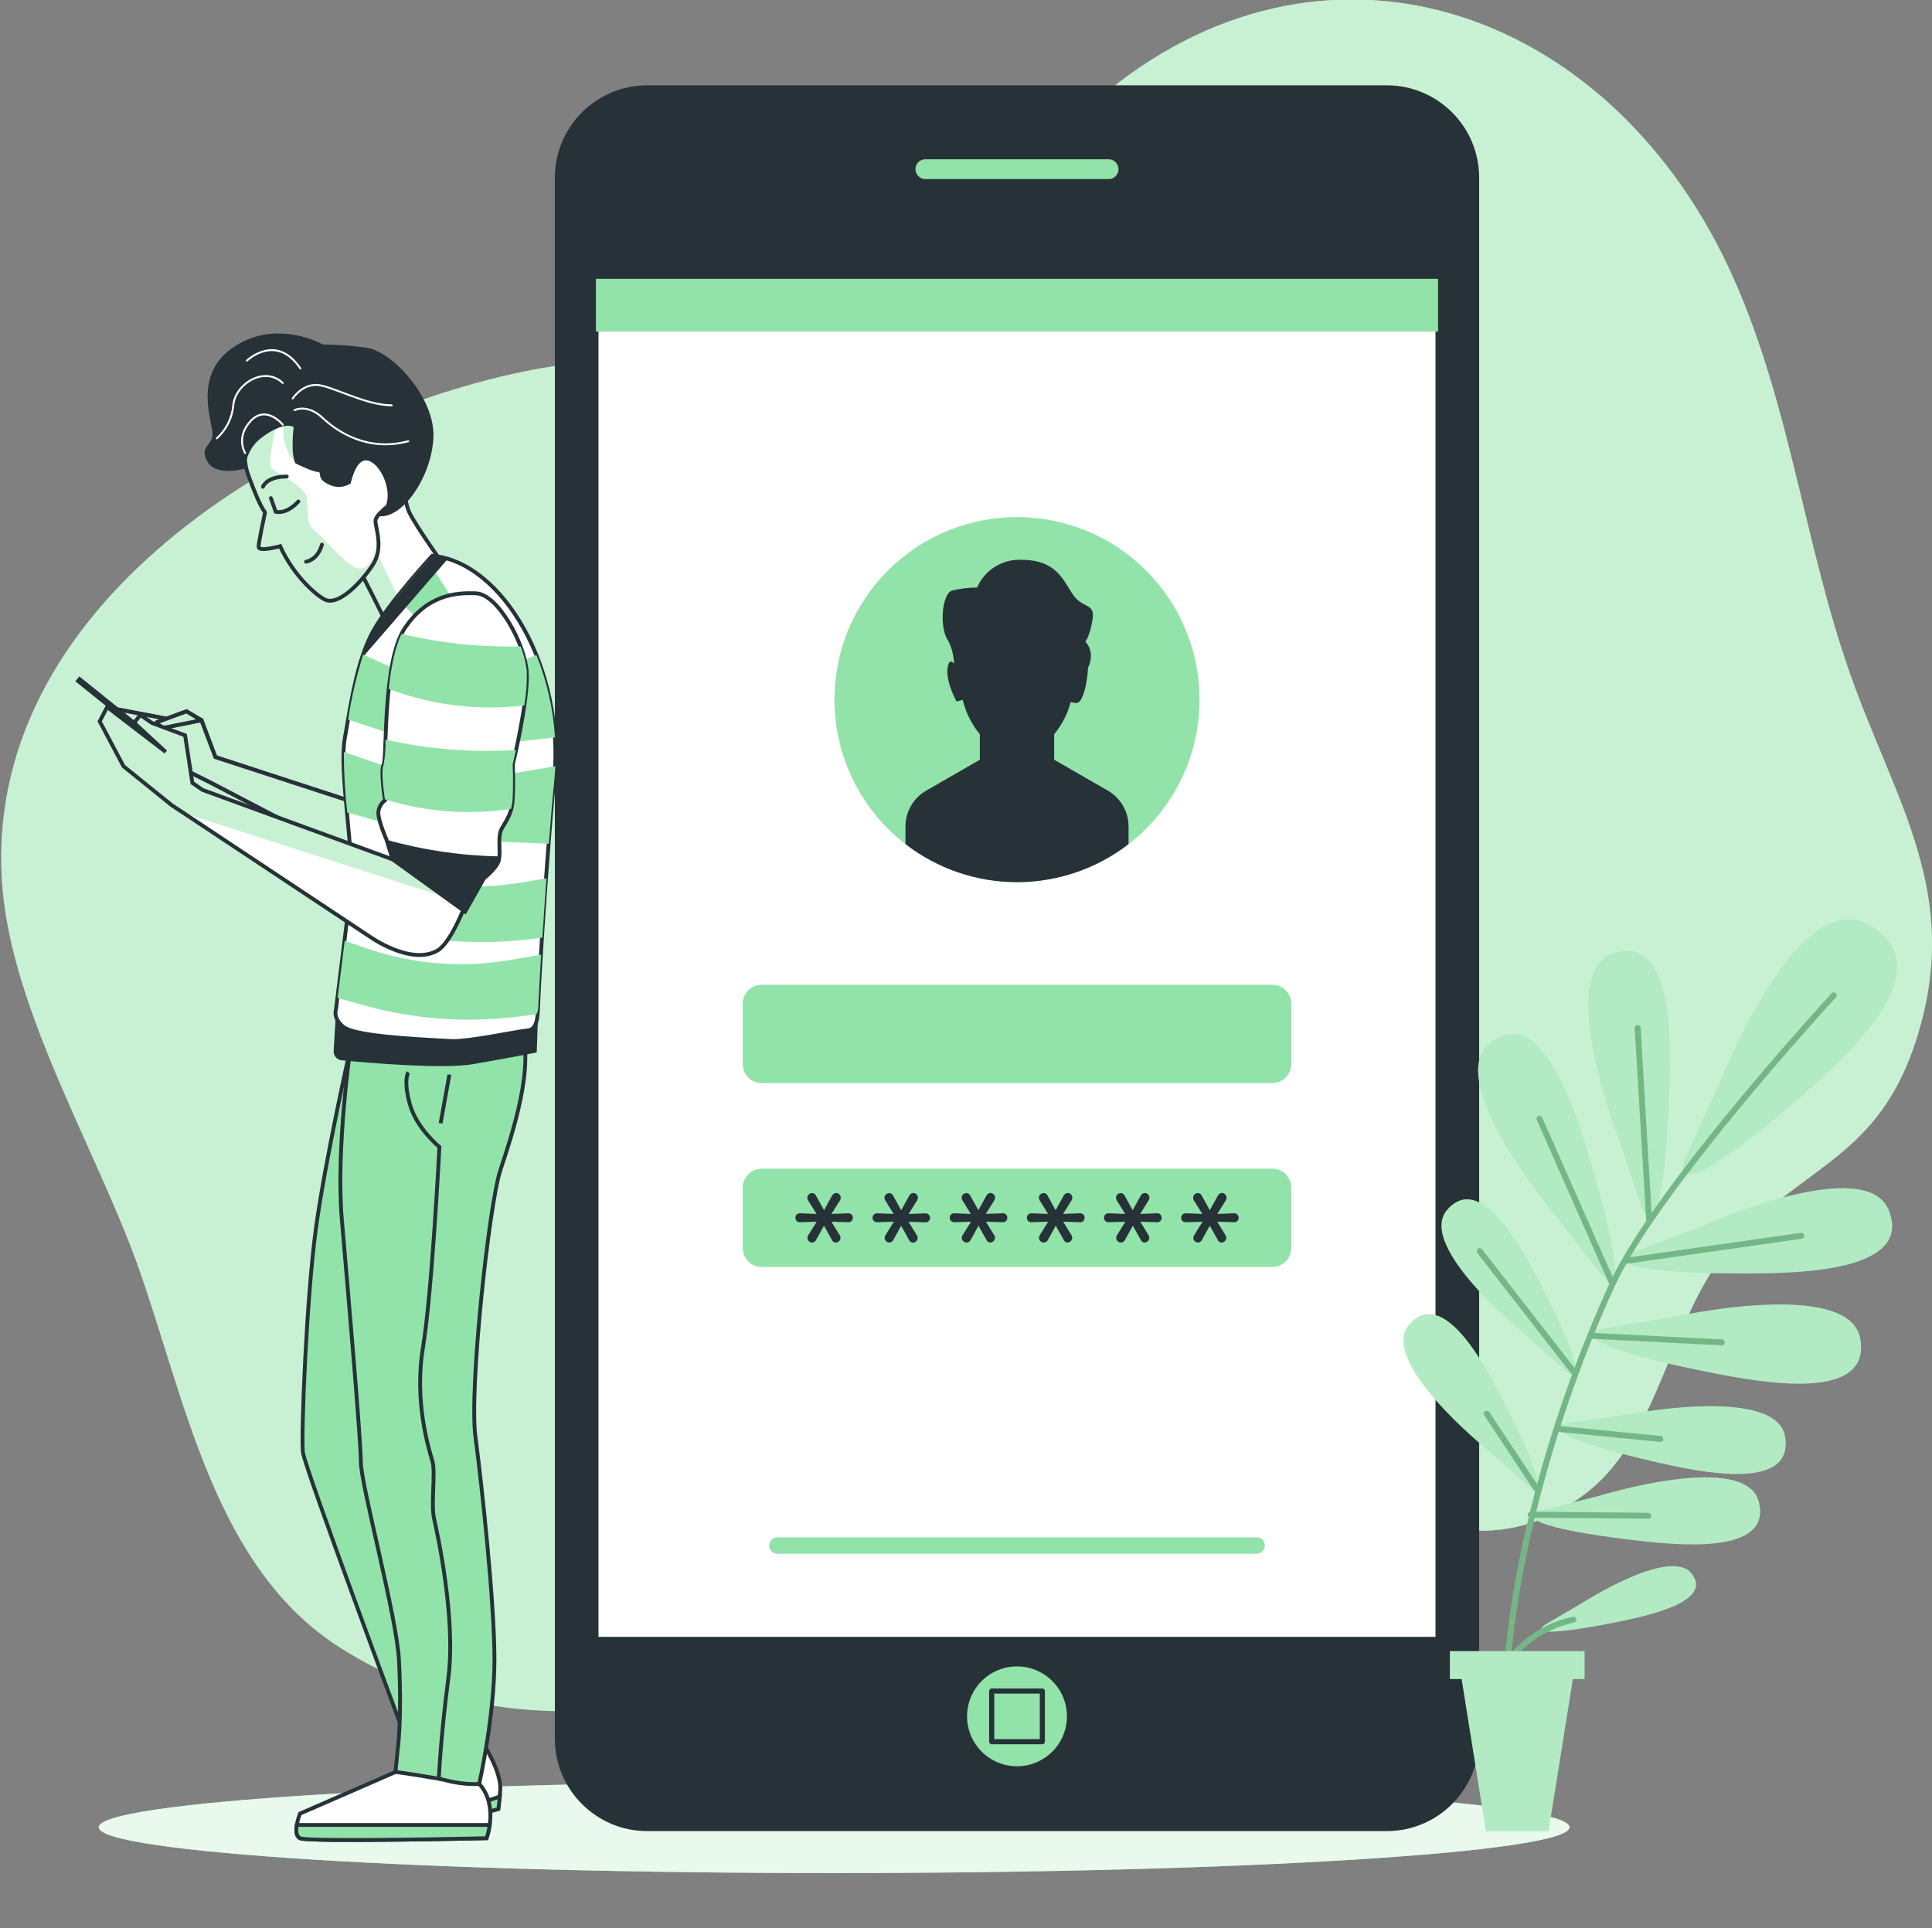 <svg width="505" height="504" viewBox="0 0 505 504" fill="none" xmlns="http://www.w3.org/2000/svg">
<rect x="0" y="0" width="505" height="504" fill="#808080" stroke="none"/>
<g clip-path="url(#clip0_60_2)">
<path d="M453.447 73.46C422.509 2.916 348.247 -23.645 289.654 23.72C266.774 42.198 252.499 71.607 224.483 83.407C198.195 94.475 164.895 91.216 136.468 97.21C75.935 109.894 -5.563 158.017 0.654 232.166C3.377 264.646 25.288 300.72 36.118 331.111C48.553 366.078 56.014 409.824 88.93 430.727C145.359 466.614 213.428 437.28 264.262 408.344C291.619 392.788 306.678 383.226 336.136 388.56C363.406 393.534 387.965 410.943 414.613 390.289C434.62 374.782 436.274 343.359 453.074 324.906C472 304.115 491.187 302.61 501.023 271.361C512.948 233.447 495.377 209.759 483.502 175.886C471.627 142.013 468.021 106.648 453.447 73.46Z" fill="#92E3A9"/>
<g opacity="0.7">
<path opacity="0.7" d="M453.447 73.46C422.509 2.916 348.247 -23.645 289.654 23.72C266.774 42.198 252.499 71.607 224.483 83.407C198.195 94.475 164.895 91.216 136.468 97.21C75.935 109.894 -5.563 158.017 0.654 232.166C3.377 264.646 25.288 300.72 36.118 331.111C48.553 366.078 56.014 409.824 88.93 430.727C145.359 466.614 213.428 437.28 264.262 408.344C291.619 392.788 306.678 383.226 336.136 388.56C363.406 393.534 387.965 410.943 414.613 390.289C434.62 374.782 436.274 343.359 453.074 324.906C472 304.115 491.187 302.61 501.023 271.361C512.948 233.447 495.377 209.759 483.502 175.886C471.627 142.013 468.021 106.648 453.447 73.46Z" fill="white"/>
</g>
<path d="M218.029 489.631C324.189 489.631 410.248 484.27 410.248 477.656C410.248 471.043 324.189 465.681 218.029 465.681C111.869 465.681 25.81 471.043 25.81 477.656C25.81 484.27 111.869 489.631 218.029 489.631Z" fill="#92E3A9"/>
<path opacity="0.8" d="M218.029 489.631C324.189 489.631 410.248 484.27 410.248 477.656C410.248 471.043 324.189 465.681 218.029 465.681C111.869 465.681 25.81 471.043 25.81 477.656C25.81 484.27 111.869 489.631 218.029 489.631Z" fill="white"/>
<path d="M362.473 22.302H169.197C155.853 22.302 145.036 33.12 145.036 46.463V454.503C145.036 467.846 155.853 478.664 169.197 478.664H362.473C375.817 478.664 386.634 467.846 386.634 454.503V46.463C386.634 33.12 375.817 22.302 362.473 22.302Z" fill="#263238"/>
<path d="M375.89 72.415H155.767V428.551H375.89V72.415Z" fill="white" stroke="#263238" stroke-width="1.337" stroke-miterlimit="10"/>
<path d="M299.573 216.625C318.206 197.992 318.206 167.782 299.573 149.149C280.939 130.516 250.729 130.516 232.096 149.149C213.463 167.782 213.463 197.992 232.096 216.625C250.729 235.258 280.94 235.258 299.573 216.625Z" fill="#92E3A9"/>
<path d="M328.476 406.156H203.206C202.925 406.157 202.645 406.103 202.384 405.997C202.123 405.89 201.886 405.733 201.686 405.534C201.486 405.335 201.327 405.099 201.219 404.838C201.111 404.578 201.055 404.299 201.055 404.017C201.054 403.734 201.108 403.454 201.216 403.192C201.323 402.93 201.482 402.692 201.682 402.492C201.882 402.292 202.12 402.134 202.381 402.026C202.643 401.919 202.923 401.864 203.206 401.866H328.476C328.758 401.866 329.037 401.921 329.297 402.03C329.557 402.138 329.794 402.297 329.993 402.497C330.191 402.697 330.349 402.934 330.455 403.195C330.562 403.456 330.616 403.735 330.615 404.017C330.615 404.584 330.389 405.128 329.988 405.529C329.587 405.93 329.043 406.156 328.476 406.156Z" fill="#92E3A9"/>
<path d="M332.554 257.422H199.115C196.361 257.422 194.129 259.654 194.129 262.408V278.138C194.129 280.892 196.361 283.125 199.115 283.125H332.554C335.308 283.125 337.541 280.892 337.541 278.138V262.408C337.541 259.654 335.308 257.422 332.554 257.422Z" fill="#92E3A9"/>
<path d="M332.554 305.495H199.115C196.361 305.495 194.129 307.728 194.129 310.482V326.212C194.129 328.966 196.361 331.198 199.115 331.198H332.554C335.308 331.198 337.541 328.966 337.541 326.212V310.482C337.541 307.728 335.308 305.495 332.554 305.495Z" fill="#92E3A9"/>
<path d="M289.592 206.687L275.553 198.605V191.927C277.586 189.468 279.058 186.595 279.868 183.509C280.351 183.68 280.86 183.769 281.372 183.77C283.113 183.77 284.22 178.373 284.407 174.518C286.434 170.228 283.673 167.716 283.673 167.716C283.673 167.716 284.817 166.572 285.576 161.984C286.334 157.395 282.902 159.31 280.228 155.107C277.555 150.904 275.64 146.328 266.861 146.328C264.442 146.249 262.055 146.899 260.01 148.194C257.966 149.489 256.358 151.369 255.396 153.59C253.211 153.598 251.033 153.852 248.905 154.349C246.219 155.107 245.46 163.899 247.748 167.343C248.773 169.226 249.319 171.331 249.34 173.474C248.731 172.727 248.097 172.529 247.748 174.22C246.99 178.037 250.049 183.384 250.049 183.384L251.628 182.937C252.424 186.235 253.959 189.309 256.117 191.927V198.605L242.078 206.687C240.439 207.634 239.077 208.995 238.13 210.634C237.182 212.273 236.683 214.133 236.681 216.026V220.652C245.031 227.102 255.284 230.601 265.835 230.601C276.386 230.601 286.639 227.102 294.989 220.652V216.026C294.99 214.132 294.491 212.272 293.544 210.632C292.596 208.993 291.233 207.632 289.592 206.687V206.687Z" fill="#263238"/>
<path d="M212.297 324.807C211.975 324.802 211.667 324.673 211.439 324.446C211.316 324.337 211.219 324.202 211.152 324.052C211.086 323.902 211.052 323.74 211.053 323.576C211.057 323.351 211.121 323.132 211.24 322.941L213.478 319.36L209.113 319.497C208.949 319.507 208.784 319.483 208.63 319.425C208.475 319.367 208.335 319.277 208.218 319.161C208.015 318.933 207.903 318.639 207.903 318.334C207.903 318.029 208.015 317.735 208.218 317.507C208.332 317.387 208.472 317.294 208.627 317.233C208.781 317.173 208.948 317.148 209.113 317.159L213.416 317.321L211.202 313.752C211.082 313.558 211.017 313.334 211.016 313.105C211.015 312.941 211.048 312.779 211.115 312.629C211.181 312.478 211.279 312.344 211.401 312.235C211.63 312.008 211.937 311.879 212.259 311.874C212.471 311.876 212.678 311.937 212.857 312.052C213.035 312.166 213.177 312.329 213.266 312.521L215.393 316.363L217.494 312.546C217.594 312.342 217.748 312.17 217.938 312.047C218.129 311.924 218.349 311.856 218.576 311.849C218.733 311.85 218.889 311.884 219.032 311.948C219.175 312.012 219.304 312.106 219.409 312.222C219.638 312.459 219.763 312.777 219.757 313.105C219.757 313.319 219.701 313.529 219.596 313.715L217.345 317.321L221.71 317.159C221.875 317.148 222.041 317.173 222.196 317.233C222.351 317.294 222.491 317.387 222.605 317.507C222.817 317.727 222.933 318.022 222.928 318.328C222.928 318.636 222.812 318.933 222.605 319.161C222.488 319.277 222.348 319.367 222.193 319.425C222.039 319.483 221.874 319.507 221.71 319.497L217.32 319.36L219.509 322.904C219.631 323.102 219.696 323.33 219.695 323.563C219.695 323.893 219.564 324.209 219.331 324.442C219.098 324.676 218.782 324.807 218.452 324.807C218.239 324.804 218.031 324.739 217.854 324.619C217.677 324.5 217.539 324.332 217.457 324.135L215.38 320.405L213.316 324.135C213.225 324.33 213.081 324.496 212.901 324.615C212.721 324.733 212.512 324.799 212.297 324.807V324.807Z" fill="#263238"/>
<path d="M232.466 324.807C232.144 324.802 231.836 324.673 231.608 324.446C231.485 324.337 231.388 324.202 231.321 324.052C231.255 323.902 231.221 323.74 231.222 323.576C231.226 323.351 231.29 323.132 231.409 322.941L233.647 319.36L229.295 319.497C229.129 319.504 228.963 319.479 228.807 319.421C228.651 319.363 228.508 319.275 228.387 319.161C228.222 318.991 228.112 318.775 228.071 318.541C228.031 318.308 228.061 318.067 228.159 317.851C228.257 317.635 228.418 317.454 228.62 317.33C228.823 317.207 229.058 317.147 229.295 317.159L233.585 317.321L231.371 313.752C231.251 313.558 231.186 313.334 231.185 313.105C231.184 312.941 231.217 312.779 231.284 312.629C231.35 312.478 231.448 312.344 231.57 312.235C231.799 312.008 232.106 311.879 232.428 311.874C232.64 311.876 232.847 311.937 233.026 312.052C233.204 312.166 233.346 312.329 233.436 312.521L235.562 316.363L237.664 312.546C237.763 312.342 237.917 312.17 238.107 312.047C238.298 311.924 238.519 311.856 238.745 311.849C238.903 311.849 239.058 311.882 239.202 311.946C239.346 312.01 239.474 312.105 239.578 312.222C239.694 312.339 239.785 312.476 239.847 312.628C239.909 312.779 239.94 312.942 239.939 313.105C239.935 313.32 239.875 313.53 239.765 313.715L237.514 317.321L241.891 317.184C242.055 317.173 242.219 317.198 242.372 317.259C242.525 317.319 242.662 317.412 242.774 317.532C242.986 317.752 243.102 318.047 243.098 318.353C243.097 318.661 242.982 318.958 242.774 319.186C242.659 319.302 242.521 319.391 242.369 319.449C242.217 319.507 242.054 319.532 241.891 319.522L237.489 319.385L239.678 322.929C239.801 323.127 239.865 323.355 239.864 323.588C239.864 323.918 239.733 324.234 239.5 324.467C239.267 324.7 238.951 324.831 238.621 324.831C238.408 324.829 238.2 324.764 238.023 324.644C237.847 324.525 237.709 324.357 237.626 324.16L235.55 320.429L233.485 324.16C233.39 324.35 233.245 324.511 233.065 324.625C232.886 324.739 232.678 324.802 232.466 324.807V324.807Z" fill="#263238"/>
<path d="M252.648 324.807C252.322 324.805 252.009 324.676 251.777 324.446C251.655 324.337 251.557 324.202 251.491 324.052C251.424 323.902 251.391 323.74 251.392 323.576C251.396 323.351 251.46 323.132 251.578 322.941L253.817 319.36L249.465 319.497C249.23 319.506 248.998 319.446 248.799 319.323C248.599 319.2 248.44 319.02 248.343 318.807C248.245 318.593 248.214 318.356 248.252 318.124C248.29 317.893 248.396 317.678 248.557 317.507C248.674 317.388 248.816 317.294 248.973 317.234C249.129 317.174 249.297 317.149 249.465 317.159L253.755 317.321L251.541 313.752C251.421 313.558 251.356 313.334 251.355 313.105C251.359 312.942 251.395 312.781 251.461 312.632C251.527 312.482 251.622 312.348 251.74 312.235C251.972 312.005 252.284 311.876 252.611 311.874C252.82 311.878 253.025 311.941 253.201 312.055C253.377 312.169 253.517 312.331 253.605 312.521L255.732 316.363L257.833 312.546C257.933 312.342 258.086 312.17 258.277 312.047C258.468 311.924 258.688 311.856 258.915 311.849C259.072 311.849 259.228 311.882 259.372 311.946C259.516 312.01 259.644 312.105 259.748 312.222C259.863 312.339 259.955 312.476 260.017 312.628C260.078 312.779 260.11 312.942 260.109 313.105C260.104 313.32 260.044 313.53 259.935 313.715L257.684 317.321L262.061 317.159C262.222 317.143 262.385 317.162 262.538 317.214C262.691 317.266 262.831 317.35 262.949 317.461C263.067 317.571 263.159 317.706 263.221 317.856C263.282 318.005 263.311 318.166 263.305 318.328C263.307 318.635 263.196 318.931 262.994 319.161C262.877 319.277 262.736 319.367 262.582 319.425C262.428 319.483 262.263 319.507 262.098 319.497L257.709 319.36L259.885 322.904C260.008 323.102 260.072 323.33 260.071 323.563C260.068 323.726 260.031 323.887 259.965 324.037C259.899 324.186 259.804 324.321 259.686 324.434C259.578 324.55 259.447 324.643 259.302 324.707C259.156 324.771 258.999 324.805 258.84 324.807C258.629 324.803 258.423 324.737 258.249 324.618C258.074 324.499 257.938 324.331 257.858 324.135L255.769 320.405L253.705 324.135C253.612 324.337 253.463 324.507 253.275 324.626C253.088 324.745 252.87 324.808 252.648 324.807V324.807Z" fill="#263238"/>
<path d="M272.817 324.807C272.491 324.805 272.178 324.676 271.947 324.446C271.712 324.216 271.578 323.904 271.574 323.576C271.57 323.352 271.63 323.132 271.748 322.941L273.986 319.36L269.634 319.497C269.468 319.504 269.302 319.479 269.146 319.421C268.99 319.363 268.847 319.275 268.726 319.161C268.523 318.933 268.411 318.639 268.411 318.334C268.411 318.029 268.523 317.735 268.726 317.507C268.846 317.391 268.988 317.301 269.144 317.241C269.3 317.181 269.467 317.153 269.634 317.159L273.936 317.321L271.735 313.752C271.615 313.558 271.55 313.334 271.549 313.105C271.553 312.942 271.589 312.781 271.655 312.632C271.721 312.482 271.816 312.348 271.934 312.235C272.166 312.005 272.478 311.876 272.805 311.874C273.016 311.876 273.224 311.937 273.402 312.052C273.58 312.166 273.722 312.329 273.812 312.521L275.926 316.363L278.027 312.546C278.127 312.342 278.28 312.17 278.471 312.047C278.662 311.924 278.882 311.856 279.109 311.849C279.266 311.849 279.422 311.882 279.566 311.946C279.71 312.01 279.838 312.105 279.942 312.222C280.057 312.339 280.149 312.476 280.211 312.628C280.272 312.779 280.304 312.942 280.303 313.105C280.298 313.32 280.238 313.53 280.129 313.715L277.878 317.321L282.255 317.159C282.416 317.143 282.579 317.162 282.732 317.214C282.885 317.266 283.025 317.35 283.143 317.461C283.261 317.571 283.353 317.706 283.415 317.856C283.476 318.005 283.505 318.166 283.499 318.328C283.501 318.635 283.391 318.931 283.188 319.161C283.071 319.277 282.93 319.367 282.776 319.425C282.622 319.483 282.457 319.507 282.292 319.497L277.903 319.36L280.079 322.904C280.202 323.102 280.266 323.33 280.266 323.563C280.267 323.727 280.233 323.89 280.167 324.04C280.1 324.19 280.002 324.324 279.88 324.434C279.772 324.55 279.641 324.643 279.496 324.707C279.35 324.771 279.193 324.805 279.034 324.807C278.823 324.803 278.617 324.737 278.443 324.618C278.268 324.499 278.132 324.331 278.052 324.135L275.963 320.405L273.899 324.135C273.804 324.341 273.651 324.514 273.459 324.633C273.266 324.752 273.043 324.813 272.817 324.807Z" fill="#263238"/>
<path d="M292.986 324.807C292.66 324.805 292.348 324.676 292.116 324.446C291.923 324.251 291.801 323.997 291.767 323.725C291.733 323.453 291.79 323.178 291.929 322.941L294.155 319.36L289.803 319.497C289.637 319.504 289.471 319.479 289.315 319.421C289.159 319.363 289.017 319.275 288.895 319.161C288.693 318.933 288.581 318.639 288.581 318.334C288.581 318.029 288.693 317.735 288.895 317.507C289.016 317.391 289.158 317.301 289.314 317.241C289.47 317.181 289.636 317.153 289.803 317.159L294.106 317.321L291.892 313.752C291.772 313.558 291.707 313.334 291.706 313.105C291.71 312.777 291.844 312.464 292.079 312.235C292.31 312.005 292.623 311.876 292.949 311.874C293.161 311.876 293.368 311.937 293.546 312.052C293.725 312.166 293.867 312.329 293.956 312.521L296.07 316.363L298.172 312.546C298.272 312.342 298.425 312.17 298.616 312.047C298.806 311.924 299.027 311.856 299.254 311.849C299.413 311.849 299.571 311.881 299.716 311.946C299.862 312.01 299.992 312.104 300.099 312.222C300.327 312.459 300.453 312.777 300.447 313.105C300.443 313.32 300.383 313.53 300.273 313.715L298.023 317.321L302.4 317.159C302.561 317.143 302.723 317.162 302.876 317.214C303.029 317.266 303.17 317.35 303.287 317.461C303.405 317.571 303.498 317.706 303.559 317.856C303.621 318.005 303.649 318.166 303.643 318.328C303.646 318.635 303.535 318.931 303.332 319.161C303.215 319.277 303.075 319.367 302.921 319.425C302.766 319.483 302.601 319.507 302.437 319.497L298.047 319.36L300.224 322.904C300.346 323.102 300.411 323.33 300.41 323.563C300.411 323.727 300.378 323.89 300.311 324.04C300.245 324.19 300.147 324.324 300.025 324.434C299.916 324.55 299.786 324.643 299.64 324.707C299.495 324.771 299.338 324.805 299.179 324.807C298.968 324.803 298.762 324.737 298.587 324.618C298.413 324.499 298.277 324.331 298.197 324.135L296.108 320.405L294.043 324.135C293.95 324.337 293.801 324.507 293.614 324.626C293.426 324.745 293.208 324.808 292.986 324.807Z" fill="#263238"/>
<path d="M313.156 324.807C312.834 324.802 312.526 324.673 312.298 324.446C312.176 324.337 312.078 324.202 312.011 324.052C311.945 323.902 311.911 323.74 311.912 323.576C311.916 323.351 311.981 323.132 312.099 322.941L314.325 319.36L309.973 319.497C309.813 319.509 309.652 319.488 309.5 319.434C309.349 319.381 309.21 319.296 309.093 319.186C308.976 319.076 308.884 318.943 308.821 318.795C308.758 318.648 308.727 318.489 308.729 318.328C308.728 318.176 308.758 318.025 308.815 317.884C308.873 317.743 308.958 317.615 309.065 317.507C309.179 317.387 309.319 317.294 309.474 317.233C309.628 317.173 309.795 317.148 309.96 317.159L314.263 317.321L312.049 313.752C311.929 313.558 311.864 313.334 311.863 313.105C311.867 312.777 312.001 312.464 312.236 312.235C312.467 312.005 312.78 311.876 313.106 311.874C313.318 311.876 313.525 311.937 313.704 312.052C313.882 312.166 314.024 312.329 314.113 312.521L316.227 316.363L318.341 312.546C318.44 312.344 318.592 312.173 318.78 312.05C318.968 311.927 319.186 311.858 319.411 311.849C319.57 311.849 319.728 311.881 319.873 311.946C320.019 312.01 320.15 312.104 320.256 312.222C320.484 312.459 320.61 312.777 320.604 313.105C320.604 313.319 320.548 313.529 320.443 313.715L318.192 317.321L322.557 317.159C322.722 317.148 322.888 317.173 323.043 317.233C323.198 317.294 323.337 317.387 323.452 317.507C323.664 317.727 323.78 318.022 323.775 318.328C323.775 318.636 323.659 318.933 323.452 319.161C323.335 319.277 323.195 319.367 323.04 319.425C322.886 319.483 322.721 319.507 322.557 319.497L318.167 319.36L320.343 322.904C320.466 323.102 320.531 323.33 320.53 323.563C320.525 323.891 320.391 324.204 320.157 324.434C319.93 324.665 319.622 324.799 319.299 324.807C319.087 324.803 318.882 324.737 318.707 324.618C318.532 324.499 318.397 324.331 318.316 324.135L316.227 320.405L314.163 324.135C314.074 324.329 313.932 324.495 313.754 324.613C313.577 324.732 313.369 324.799 313.156 324.807Z" fill="#263238"/>
<g style="mix-blend-mode:multiply">
<path d="M375.89 72.888H155.767V86.678H375.89V72.888Z" fill="#92E3A9"/>
</g>
<path d="M289.766 47.483H241.891C241.027 47.483 240.199 47.14 239.588 46.529C238.977 45.918 238.634 45.089 238.634 44.225V44.225C238.634 43.361 238.977 42.532 239.588 41.921C240.199 41.31 241.027 40.967 241.891 40.967H289.766C290.63 40.967 291.459 41.31 292.07 41.921C292.681 42.532 293.024 43.361 293.024 44.225V44.225C293.024 45.089 292.681 45.918 292.07 46.529C291.459 47.14 290.63 47.483 289.766 47.483V47.483Z" fill="#92E3A9" stroke="#263238" stroke-width="1.337" stroke-linecap="round" stroke-linejoin="round"/>
<path d="M278.885 448.67C278.888 446.087 278.124 443.561 276.69 441.412C275.256 439.263 273.217 437.587 270.831 436.598C268.445 435.608 265.818 435.348 263.284 435.852C260.751 436.355 258.423 437.599 256.596 439.426C254.769 441.252 253.526 443.58 253.022 446.114C252.519 448.648 252.778 451.274 253.768 453.66C254.758 456.047 256.433 458.086 258.582 459.519C260.732 460.953 263.258 461.717 265.841 461.715C269.3 461.711 272.616 460.336 275.061 457.89C277.507 455.445 278.882 452.129 278.885 448.67Z" fill="#92E3A9"/>
<path d="M272.457 442.055H259.226V455.286H272.457V442.055Z" fill="#92E3A9" stroke="#263238" stroke-width="1.337" stroke-linecap="round" stroke-linejoin="round"/>
<path d="M423.441 298.532C423.441 298.532 406.107 254.487 421.539 249.252C437.605 243.793 436.896 272.878 436.274 287.054C434.968 317.346 431.623 322.979 429.124 315.58L423.441 298.532ZM418.231 332.889C422.994 339.107 424.337 332.665 415.744 303.58C411.715 289.902 402.961 262.234 389.531 272.617C376.636 282.565 407.326 318.626 407.326 318.626L418.231 332.889ZM409.029 358.132C413.568 362.161 413.655 357.075 402.874 336.073C397.813 326.237 387.106 306.328 378.34 316.177C369.921 325.677 398.609 348.769 398.609 348.769L409.029 358.132ZM399.081 388.15C403.62 392.191 403.707 387.093 392.926 366.103C387.865 356.267 377.159 336.346 368.392 346.207C360.023 355.732 388.624 378.824 388.624 378.824L399.081 388.15ZM427.806 327.045C420.544 329.88 426.314 332.964 456.643 332.877C470.868 332.877 499.916 332.23 493.723 316.425C487.792 301.242 444.593 320.579 444.593 320.579L427.806 327.045ZM419.537 347.239C411.852 348.57 416.901 352.748 446.645 358.692C460.584 361.49 489.172 366.65 486.25 349.987C483.452 333.921 437.269 344.292 437.269 344.292L419.537 347.239ZM410.285 371.898C403.744 372.843 407.923 376.486 432.929 382.206C444.655 384.892 468.717 389.928 466.628 375.715C464.638 362.037 425.344 369.771 425.344 369.771L410.285 371.898ZM403.259 394.741C396.855 396.37 401.394 399.553 426.886 402.587C438.823 404.005 463.283 406.467 459.714 392.552C456.269 379.197 418.02 391.022 418.02 391.022L403.259 394.741ZM440.738 302.262C437.008 310.618 444.755 309.35 471.092 286.37C483.427 275.589 508.173 253.032 488.575 241.803C469.761 231.01 449.53 283.087 449.53 283.087L440.738 302.262ZM404.229 424.497C400.287 426.798 404.155 427.693 422.235 424.087C430.716 422.408 447.963 418.678 442.131 411.316C436.486 404.228 413.357 419.15 413.357 419.15L404.229 424.497Z" fill="#92E3A9"/>
<path opacity="0.3" d="M423.441 298.532C423.441 298.532 406.107 254.487 421.539 249.252C437.605 243.793 436.896 272.878 436.274 287.054C434.968 317.346 431.623 322.979 429.124 315.58L423.441 298.532ZM418.231 332.889C422.994 339.107 424.337 332.665 415.744 303.58C411.715 289.902 402.961 262.234 389.531 272.617C376.636 282.565 407.326 318.626 407.326 318.626L418.231 332.889ZM409.029 358.132C413.568 362.161 413.655 357.075 402.874 336.073C397.813 326.237 387.106 306.328 378.34 316.177C369.921 325.677 398.609 348.769 398.609 348.769L409.029 358.132ZM399.081 388.15C403.62 392.191 403.707 387.093 392.926 366.103C387.865 356.267 377.159 336.346 368.392 346.207C360.023 355.732 388.624 378.824 388.624 378.824L399.081 388.15ZM427.806 327.045C420.544 329.88 426.314 332.964 456.643 332.877C470.868 332.877 499.916 332.23 493.723 316.425C487.792 301.242 444.593 320.579 444.593 320.579L427.806 327.045ZM419.537 347.239C411.852 348.57 416.901 352.748 446.645 358.692C460.584 361.49 489.172 366.65 486.25 349.987C483.452 333.921 437.269 344.292 437.269 344.292L419.537 347.239ZM410.285 371.898C403.744 372.843 407.923 376.486 432.929 382.206C444.655 384.892 468.717 389.928 466.628 375.715C464.638 362.037 425.344 369.771 425.344 369.771L410.285 371.898ZM403.259 394.741C396.855 396.37 401.394 399.553 426.886 402.587C438.823 404.005 463.283 406.467 459.714 392.552C456.269 379.197 418.02 391.022 418.02 391.022L403.259 394.741ZM440.738 302.262C437.008 310.618 444.755 309.35 471.092 286.37C483.427 275.589 508.173 253.032 488.575 241.803C469.761 231.01 449.53 283.087 449.53 283.087L440.738 302.262ZM404.229 424.497C400.287 426.798 404.155 427.693 422.235 424.087C430.716 422.408 447.963 418.678 442.131 411.316C436.486 404.228 413.357 419.15 413.357 419.15L404.229 424.497Z" fill="white"/>
<path d="M431.089 319.037L428.067 268.762L431.089 319.037ZM421.526 335.625L402.426 292.389L421.526 335.625ZM470.818 323.053L425.045 329.619L470.818 323.053ZM411.628 358.928L386.845 327.132L411.628 358.928ZM415.98 349.179L450.126 350.895L415.98 349.179ZM407.898 373.564L434.011 376.15L407.898 373.564ZM401.593 389.058L388.623 369.547L401.593 389.058ZM400.101 395.947L430.803 396.233L400.101 395.947ZM393.883 453.545C394.089 453.529 394.28 453.433 394.415 453.277C394.55 453.121 394.618 452.918 394.605 452.712C392.652 423.39 403.993 375.367 422.185 335.948C433.812 310.755 479.386 261.239 479.871 260.742C480.017 260.595 480.1 260.396 480.1 260.188C480.1 259.981 480.017 259.782 479.871 259.635C479.799 259.563 479.714 259.506 479.62 259.466C479.526 259.427 479.425 259.407 479.324 259.407C479.222 259.407 479.121 259.427 479.027 259.466C478.933 259.506 478.848 259.563 478.777 259.635C478.316 260.132 432.556 309.835 420.83 335.252C402.302 375.628 391.11 422.781 393.1 452.812C393.115 453.009 393.204 453.195 393.349 453.33C393.494 453.466 393.685 453.543 393.883 453.545V453.545ZM431.076 319.808C431.282 319.795 431.474 319.701 431.611 319.548C431.749 319.394 431.82 319.193 431.81 318.987L428.838 268.688C428.833 268.585 428.808 268.485 428.764 268.392C428.72 268.3 428.658 268.217 428.582 268.149C428.505 268.08 428.416 268.028 428.319 267.994C428.222 267.961 428.119 267.947 428.017 267.954C427.812 267.967 427.619 268.06 427.482 268.214C427.345 268.367 427.273 268.569 427.284 268.775L430.305 319.049C430.315 319.247 430.4 319.434 430.544 319.57C430.687 319.707 430.878 319.783 431.076 319.783V319.808ZM421.8 336.334C421.986 336.249 422.132 336.095 422.206 335.905C422.281 335.714 422.278 335.502 422.198 335.314L403.085 292.078C403.003 291.89 402.849 291.742 402.658 291.668C402.467 291.593 402.254 291.597 402.066 291.68C401.878 291.762 401.73 291.916 401.655 292.107C401.581 292.298 401.585 292.511 401.668 292.699L420.768 335.936C420.828 336.074 420.926 336.193 421.052 336.277C421.178 336.361 421.325 336.406 421.476 336.408C421.605 336.415 421.733 336.389 421.849 336.334H421.8ZM425.107 330.365L470.856 323.824C470.966 323.822 471.075 323.796 471.175 323.749C471.274 323.702 471.363 323.634 471.435 323.55C471.507 323.466 471.56 323.367 471.591 323.261C471.622 323.155 471.63 323.044 471.615 322.934C471.6 322.825 471.562 322.72 471.504 322.626C471.445 322.532 471.368 322.452 471.276 322.391C471.184 322.329 471.081 322.287 470.972 322.269C470.863 322.25 470.751 322.255 470.644 322.282L424.896 328.823C424.692 328.836 424.501 328.93 424.365 329.084C424.23 329.238 424.162 329.439 424.175 329.644C424.188 329.848 424.282 330.039 424.436 330.174C424.59 330.309 424.791 330.378 424.996 330.365H425.107ZM412.063 359.55C412.226 359.422 412.331 359.236 412.357 359.031C412.382 358.826 412.326 358.619 412.2 358.455L387.405 326.597C387.278 326.432 387.091 326.324 386.884 326.298C386.678 326.271 386.469 326.327 386.304 326.454C386.139 326.581 386.032 326.768 386.005 326.975C385.978 327.181 386.034 327.39 386.161 327.555L411.006 359.463C411.078 359.555 411.171 359.631 411.276 359.682C411.382 359.734 411.498 359.761 411.616 359.761C411.801 359.752 411.977 359.677 412.113 359.55H412.063ZM450.81 350.932C450.817 350.726 450.743 350.526 450.603 350.375C450.463 350.224 450.27 350.134 450.064 350.124L415.98 348.395C415.789 348.409 415.609 348.492 415.474 348.629C415.34 348.766 415.261 348.948 415.251 349.139C415.242 349.331 415.304 349.52 415.424 349.669C415.545 349.818 415.716 349.918 415.906 349.95L450.052 351.678C450.258 351.685 450.458 351.611 450.609 351.471C450.76 351.331 450.85 351.138 450.86 350.932H450.81ZM434.732 376.225C434.744 376.123 434.736 376.019 434.707 375.92C434.678 375.821 434.63 375.729 434.565 375.649C434.5 375.569 434.42 375.503 434.329 375.454C434.238 375.406 434.138 375.376 434.036 375.367L407.922 372.793C407.821 372.783 407.719 372.792 407.621 372.822C407.524 372.851 407.433 372.9 407.354 372.965C407.276 373.029 407.211 373.109 407.163 373.199C407.115 373.289 407.086 373.388 407.077 373.489C407.059 373.693 407.122 373.896 407.253 374.054C407.383 374.212 407.57 374.313 407.773 374.335L433.886 376.921H433.961C434.162 376.935 434.36 376.87 434.513 376.74C434.666 376.61 434.763 376.425 434.782 376.225H434.732ZM401.966 389.704C402.139 389.59 402.259 389.412 402.301 389.21C402.343 389.007 402.303 388.796 402.19 388.622L389.282 369.112C389.164 368.944 388.986 368.828 388.784 368.789C388.582 368.749 388.373 368.789 388.201 368.901C388.028 369.015 387.907 369.193 387.866 369.395C387.824 369.598 387.864 369.809 387.977 369.982L400.884 389.493C400.958 389.6 401.056 389.687 401.171 389.747C401.286 389.808 401.414 389.84 401.543 389.841C401.712 389.85 401.878 389.802 402.016 389.704H401.966ZM431.586 396.233C431.583 396.028 431.501 395.832 431.358 395.686C431.214 395.541 431.02 395.456 430.815 395.449L400.113 395.163C399.909 395.163 399.713 395.244 399.568 395.389C399.424 395.534 399.342 395.73 399.342 395.934C399.339 396.037 399.356 396.139 399.394 396.235C399.431 396.331 399.488 396.418 399.56 396.491C399.632 396.564 399.718 396.622 399.813 396.661C399.908 396.7 400.01 396.719 400.113 396.718L430.815 397.004C430.92 397.009 431.025 396.992 431.123 396.956C431.222 396.92 431.312 396.864 431.389 396.792C431.465 396.72 431.527 396.634 431.569 396.537C431.612 396.441 431.634 396.338 431.636 396.233H431.586ZM390.389 442.142C390.451 442.006 395.686 427.581 411.429 424.137C411.632 424.092 411.809 423.969 411.92 423.794C412.032 423.619 412.07 423.407 412.026 423.204C411.976 423.005 411.851 422.833 411.677 422.725C411.503 422.616 411.294 422.578 411.093 422.62C394.493 426.251 388.984 441.483 388.922 441.632C388.858 441.829 388.873 442.042 388.963 442.228C389.054 442.414 389.213 442.557 389.407 442.627H389.655C389.821 442.642 389.986 442.602 390.128 442.515C390.269 442.427 390.378 442.297 390.439 442.142H390.389ZM393.883 453.545C394.089 453.529 394.28 453.433 394.415 453.277C394.55 453.121 394.618 452.918 394.605 452.712C392.652 423.39 403.993 375.367 422.185 335.948C433.812 310.755 479.386 261.239 479.871 260.742C480.017 260.595 480.1 260.396 480.1 260.188C480.1 259.981 480.017 259.782 479.871 259.635C479.799 259.563 479.714 259.506 479.62 259.466C479.526 259.427 479.425 259.407 479.324 259.407C479.222 259.407 479.121 259.427 479.027 259.466C478.933 259.506 478.848 259.563 478.777 259.635C478.316 260.132 432.556 309.835 420.83 335.252C402.302 375.628 391.11 422.781 393.1 452.812C393.115 453.009 393.204 453.195 393.349 453.33C393.494 453.466 393.685 453.543 393.883 453.545V453.545ZM431.076 319.808C431.282 319.795 431.474 319.701 431.611 319.548C431.749 319.394 431.82 319.193 431.81 318.987L428.838 268.688C428.833 268.585 428.808 268.485 428.764 268.392C428.72 268.3 428.658 268.217 428.582 268.149C428.505 268.08 428.416 268.028 428.319 267.994C428.222 267.961 428.119 267.947 428.017 267.954C427.812 267.967 427.619 268.06 427.482 268.214C427.345 268.367 427.273 268.569 427.284 268.775L430.305 319.049C430.315 319.247 430.4 319.434 430.544 319.57C430.687 319.707 430.878 319.783 431.076 319.783V319.808ZM421.8 336.334C421.986 336.249 422.132 336.095 422.206 335.905C422.281 335.714 422.278 335.502 422.198 335.314L403.085 292.078C403.003 291.89 402.849 291.742 402.658 291.668C402.467 291.593 402.254 291.597 402.066 291.68C401.878 291.762 401.73 291.916 401.655 292.107C401.581 292.298 401.585 292.511 401.668 292.699L420.768 335.936C420.828 336.074 420.926 336.193 421.052 336.277C421.178 336.361 421.325 336.406 421.476 336.408C421.605 336.415 421.733 336.389 421.849 336.334H421.8ZM425.107 330.365L470.856 323.824C470.966 323.822 471.075 323.796 471.175 323.749C471.274 323.702 471.363 323.634 471.435 323.55C471.507 323.466 471.56 323.367 471.591 323.261C471.622 323.155 471.63 323.044 471.615 322.934C471.6 322.825 471.562 322.72 471.504 322.626C471.445 322.532 471.368 322.452 471.276 322.391C471.184 322.329 471.081 322.287 470.972 322.269C470.863 322.25 470.751 322.255 470.644 322.282L424.896 328.823C424.692 328.836 424.501 328.93 424.365 329.084C424.23 329.238 424.162 329.439 424.175 329.644C424.188 329.848 424.282 330.039 424.436 330.174C424.59 330.309 424.791 330.378 424.996 330.365H425.107ZM412.063 359.55C412.226 359.422 412.331 359.236 412.357 359.031C412.382 358.826 412.326 358.619 412.2 358.455L387.405 326.597C387.342 326.515 387.264 326.447 387.174 326.396C387.085 326.344 386.986 326.311 386.884 326.298C386.782 326.284 386.678 326.291 386.579 326.318C386.479 326.345 386.386 326.391 386.304 326.454C386.223 326.517 386.154 326.595 386.103 326.685C386.051 326.774 386.018 326.873 386.005 326.975C385.992 327.077 385.999 327.181 386.025 327.28C386.052 327.38 386.098 327.473 386.161 327.555L411.006 359.463C411.078 359.555 411.171 359.631 411.276 359.682C411.382 359.734 411.498 359.761 411.616 359.761C411.801 359.752 411.977 359.677 412.113 359.55H412.063ZM450.81 350.932C450.817 350.726 450.743 350.526 450.603 350.375C450.463 350.224 450.27 350.134 450.064 350.124L415.98 348.395C415.789 348.409 415.609 348.492 415.474 348.629C415.34 348.766 415.261 348.948 415.251 349.139C415.242 349.331 415.304 349.52 415.424 349.669C415.545 349.818 415.716 349.918 415.906 349.95L450.052 351.678C450.258 351.685 450.458 351.611 450.609 351.471C450.76 351.331 450.85 351.138 450.86 350.932H450.81ZM434.732 376.225C434.744 376.123 434.736 376.019 434.707 375.92C434.678 375.821 434.63 375.729 434.565 375.649C434.5 375.569 434.42 375.503 434.329 375.454C434.238 375.406 434.138 375.376 434.036 375.367L407.922 372.793C407.821 372.783 407.719 372.792 407.621 372.822C407.524 372.851 407.433 372.9 407.354 372.965C407.276 373.029 407.211 373.109 407.163 373.199C407.115 373.289 407.086 373.388 407.077 373.489C407.059 373.693 407.122 373.896 407.253 374.054C407.383 374.212 407.57 374.313 407.773 374.335L433.886 376.921H433.961C434.162 376.935 434.36 376.87 434.513 376.74C434.666 376.61 434.763 376.425 434.782 376.225H434.732ZM401.966 389.704C402.139 389.59 402.259 389.412 402.301 389.21C402.343 389.007 402.303 388.796 402.19 388.622L389.282 369.112C389.164 368.944 388.986 368.828 388.784 368.789C388.582 368.749 388.373 368.789 388.201 368.901C388.028 369.015 387.907 369.193 387.866 369.395C387.824 369.598 387.864 369.809 387.977 369.982L400.884 389.493C400.958 389.6 401.056 389.687 401.171 389.747C401.286 389.808 401.414 389.84 401.543 389.841C401.712 389.85 401.878 389.802 402.016 389.704H401.966ZM431.586 396.233C431.583 396.028 431.501 395.832 431.358 395.686C431.214 395.541 431.02 395.456 430.815 395.449L400.113 395.163C399.909 395.163 399.713 395.244 399.568 395.389C399.424 395.534 399.342 395.73 399.342 395.934C399.339 396.037 399.356 396.139 399.394 396.235C399.431 396.331 399.488 396.418 399.56 396.491C399.632 396.564 399.718 396.622 399.813 396.661C399.908 396.7 400.01 396.719 400.113 396.718L430.815 397.004C430.92 397.009 431.025 396.992 431.123 396.956C431.222 396.92 431.312 396.864 431.389 396.792C431.465 396.72 431.527 396.634 431.569 396.537C431.612 396.441 431.634 396.338 431.636 396.233H431.586ZM390.389 442.142C390.451 442.006 395.686 427.581 411.429 424.137C411.632 424.092 411.809 423.969 411.92 423.794C412.032 423.619 412.07 423.407 412.026 423.204C411.976 423.005 411.851 422.833 411.677 422.725C411.503 422.616 411.294 422.578 411.093 422.62C394.493 426.251 388.984 441.483 388.922 441.632C388.858 441.829 388.873 442.042 388.963 442.228C389.054 442.414 389.213 442.557 389.407 442.627H389.655C389.821 442.642 389.986 442.602 390.128 442.515C390.269 442.427 390.378 442.297 390.439 442.142H390.389Z" fill="#92E3A9"/>
<path opacity="0.2" d="M431.089 319.037L428.067 268.762L431.089 319.037ZM421.526 335.625L402.426 292.389L421.526 335.625ZM470.818 323.053L425.045 329.619L470.818 323.053ZM411.628 358.928L386.845 327.132L411.628 358.928ZM415.98 349.179L450.126 350.895L415.98 349.179ZM407.898 373.564L434.011 376.15L407.898 373.564ZM401.593 389.058L388.623 369.547L401.593 389.058ZM400.101 395.947L430.803 396.233L400.101 395.947ZM393.883 453.545C394.089 453.529 394.28 453.433 394.415 453.277C394.55 453.121 394.618 452.918 394.605 452.712C392.652 423.39 403.993 375.367 422.185 335.948C433.812 310.755 479.386 261.239 479.871 260.742C480.017 260.595 480.1 260.396 480.1 260.188C480.1 259.981 480.017 259.782 479.871 259.635C479.799 259.563 479.714 259.506 479.62 259.466C479.526 259.427 479.425 259.407 479.324 259.407C479.222 259.407 479.121 259.427 479.027 259.466C478.933 259.506 478.848 259.563 478.777 259.635C478.316 260.132 432.556 309.835 420.83 335.252C402.302 375.628 391.11 422.781 393.1 452.812C393.115 453.009 393.204 453.195 393.349 453.33C393.494 453.466 393.685 453.543 393.883 453.545V453.545ZM431.076 319.808C431.282 319.795 431.474 319.701 431.611 319.548C431.749 319.394 431.82 319.193 431.81 318.987L428.838 268.688C428.833 268.585 428.808 268.485 428.764 268.392C428.72 268.3 428.658 268.217 428.582 268.149C428.505 268.08 428.416 268.028 428.319 267.994C428.222 267.961 428.119 267.947 428.017 267.954C427.812 267.967 427.619 268.06 427.482 268.214C427.345 268.367 427.273 268.569 427.284 268.775L430.305 319.049C430.315 319.247 430.4 319.434 430.544 319.57C430.687 319.707 430.878 319.783 431.076 319.783V319.808ZM421.8 336.334C421.986 336.249 422.132 336.095 422.206 335.905C422.281 335.714 422.278 335.502 422.198 335.314L403.085 292.078C403.003 291.89 402.849 291.742 402.658 291.668C402.467 291.593 402.254 291.597 402.066 291.68C401.878 291.762 401.73 291.916 401.655 292.107C401.581 292.298 401.585 292.511 401.668 292.699L420.768 335.936C420.828 336.074 420.926 336.193 421.052 336.277C421.178 336.361 421.325 336.406 421.476 336.408C421.605 336.415 421.733 336.389 421.849 336.334H421.8ZM425.107 330.365L470.856 323.824C470.966 323.822 471.075 323.796 471.175 323.749C471.274 323.702 471.363 323.634 471.435 323.55C471.507 323.466 471.56 323.367 471.591 323.261C471.622 323.155 471.63 323.044 471.615 322.934C471.6 322.825 471.562 322.72 471.504 322.626C471.445 322.532 471.368 322.452 471.276 322.391C471.184 322.329 471.081 322.287 470.972 322.269C470.863 322.25 470.751 322.255 470.644 322.282L424.896 328.823C424.692 328.836 424.501 328.93 424.365 329.084C424.23 329.238 424.162 329.439 424.175 329.644C424.188 329.848 424.282 330.039 424.436 330.174C424.59 330.309 424.791 330.378 424.996 330.365H425.107ZM412.063 359.55C412.226 359.422 412.331 359.236 412.357 359.031C412.382 358.826 412.326 358.619 412.2 358.455L387.405 326.597C387.278 326.432 387.091 326.324 386.884 326.298C386.678 326.271 386.469 326.327 386.304 326.454C386.139 326.581 386.032 326.768 386.005 326.975C385.978 327.181 386.034 327.39 386.161 327.555L411.006 359.463C411.078 359.555 411.171 359.631 411.276 359.682C411.382 359.734 411.498 359.761 411.616 359.761C411.801 359.752 411.977 359.677 412.113 359.55H412.063ZM450.81 350.932C450.817 350.726 450.743 350.526 450.603 350.375C450.463 350.224 450.27 350.134 450.064 350.124L415.98 348.395C415.789 348.409 415.609 348.492 415.474 348.629C415.34 348.766 415.261 348.948 415.251 349.139C415.242 349.331 415.304 349.52 415.424 349.669C415.545 349.818 415.716 349.918 415.906 349.95L450.052 351.678C450.258 351.685 450.458 351.611 450.609 351.471C450.76 351.331 450.85 351.138 450.86 350.932H450.81ZM434.732 376.225C434.744 376.123 434.736 376.019 434.707 375.92C434.678 375.821 434.63 375.729 434.565 375.649C434.5 375.569 434.42 375.503 434.329 375.454C434.238 375.406 434.138 375.376 434.036 375.367L407.922 372.793C407.821 372.783 407.719 372.792 407.621 372.822C407.524 372.851 407.433 372.9 407.354 372.965C407.276 373.029 407.211 373.109 407.163 373.199C407.115 373.289 407.086 373.388 407.077 373.489C407.059 373.693 407.122 373.896 407.253 374.054C407.383 374.212 407.57 374.313 407.773 374.335L433.886 376.921H433.961C434.162 376.935 434.36 376.87 434.513 376.74C434.666 376.61 434.763 376.425 434.782 376.225H434.732ZM401.966 389.704C402.139 389.59 402.259 389.412 402.301 389.21C402.343 389.007 402.303 388.796 402.19 388.622L389.282 369.112C389.164 368.944 388.986 368.828 388.784 368.789C388.582 368.749 388.373 368.789 388.201 368.901C388.028 369.015 387.907 369.193 387.866 369.395C387.824 369.598 387.864 369.809 387.977 369.982L400.884 389.493C400.958 389.6 401.056 389.687 401.171 389.747C401.286 389.808 401.414 389.84 401.543 389.841C401.712 389.85 401.878 389.802 402.016 389.704H401.966ZM431.586 396.233C431.583 396.028 431.501 395.832 431.358 395.686C431.214 395.541 431.02 395.456 430.815 395.449L400.113 395.163C399.909 395.163 399.713 395.244 399.568 395.389C399.424 395.534 399.342 395.73 399.342 395.934C399.339 396.037 399.356 396.139 399.394 396.235C399.431 396.331 399.488 396.418 399.56 396.491C399.632 396.564 399.718 396.622 399.813 396.661C399.908 396.7 400.01 396.719 400.113 396.718L430.815 397.004C430.92 397.009 431.025 396.992 431.123 396.956C431.222 396.92 431.312 396.864 431.389 396.792C431.465 396.72 431.527 396.634 431.569 396.537C431.612 396.441 431.634 396.338 431.636 396.233H431.586ZM390.389 442.142C390.451 442.006 395.686 427.581 411.429 424.137C411.632 424.092 411.809 423.969 411.92 423.794C412.032 423.619 412.07 423.407 412.026 423.204C411.976 423.005 411.851 422.833 411.677 422.725C411.503 422.616 411.294 422.578 411.093 422.62C394.493 426.251 388.984 441.483 388.922 441.632C388.858 441.829 388.873 442.042 388.963 442.228C389.054 442.414 389.213 442.557 389.407 442.627H389.655C389.821 442.642 389.986 442.602 390.128 442.515C390.269 442.427 390.378 442.297 390.439 442.142H390.389ZM393.883 453.545C394.089 453.529 394.28 453.433 394.415 453.277C394.55 453.121 394.618 452.918 394.605 452.712C392.652 423.39 403.993 375.367 422.185 335.948C433.812 310.755 479.386 261.239 479.871 260.742C480.017 260.595 480.1 260.396 480.1 260.188C480.1 259.981 480.017 259.782 479.871 259.635C479.799 259.563 479.714 259.506 479.62 259.466C479.526 259.427 479.425 259.407 479.324 259.407C479.222 259.407 479.121 259.427 479.027 259.466C478.933 259.506 478.848 259.563 478.777 259.635C478.316 260.132 432.556 309.835 420.83 335.252C402.302 375.628 391.11 422.781 393.1 452.812C393.115 453.009 393.204 453.195 393.349 453.33C393.494 453.466 393.685 453.543 393.883 453.545V453.545ZM431.076 319.808C431.282 319.795 431.474 319.701 431.611 319.548C431.749 319.394 431.82 319.193 431.81 318.987L428.838 268.688C428.833 268.585 428.808 268.485 428.764 268.392C428.72 268.3 428.658 268.217 428.582 268.149C428.505 268.08 428.416 268.028 428.319 267.994C428.222 267.961 428.119 267.947 428.017 267.954C427.812 267.967 427.619 268.06 427.482 268.214C427.345 268.367 427.273 268.569 427.284 268.775L430.305 319.049C430.315 319.247 430.4 319.434 430.544 319.57C430.687 319.707 430.878 319.783 431.076 319.783V319.808ZM421.8 336.334C421.986 336.249 422.132 336.095 422.206 335.905C422.281 335.714 422.278 335.502 422.198 335.314L403.085 292.078C403.003 291.89 402.849 291.742 402.658 291.668C402.467 291.593 402.254 291.597 402.066 291.68C401.878 291.762 401.73 291.916 401.655 292.107C401.581 292.298 401.585 292.511 401.668 292.699L420.768 335.936C420.828 336.074 420.926 336.193 421.052 336.277C421.178 336.361 421.325 336.406 421.476 336.408C421.605 336.415 421.733 336.389 421.849 336.334H421.8ZM425.107 330.365L470.856 323.824C470.966 323.822 471.075 323.796 471.175 323.749C471.274 323.702 471.363 323.634 471.435 323.55C471.507 323.466 471.56 323.367 471.591 323.261C471.622 323.155 471.63 323.044 471.615 322.934C471.6 322.825 471.562 322.72 471.504 322.626C471.445 322.532 471.368 322.452 471.276 322.391C471.184 322.329 471.081 322.287 470.972 322.269C470.863 322.25 470.751 322.255 470.644 322.282L424.896 328.823C424.692 328.836 424.501 328.93 424.365 329.084C424.23 329.238 424.162 329.439 424.175 329.644C424.188 329.848 424.282 330.039 424.436 330.174C424.59 330.309 424.791 330.378 424.996 330.365H425.107ZM412.063 359.55C412.226 359.422 412.331 359.236 412.357 359.031C412.382 358.826 412.326 358.619 412.2 358.455L387.405 326.597C387.342 326.515 387.264 326.447 387.174 326.396C387.085 326.344 386.986 326.311 386.884 326.298C386.782 326.284 386.678 326.291 386.579 326.318C386.479 326.345 386.386 326.391 386.304 326.454C386.223 326.517 386.154 326.595 386.103 326.685C386.051 326.774 386.018 326.873 386.005 326.975C385.992 327.077 385.999 327.181 386.025 327.28C386.052 327.38 386.098 327.473 386.161 327.555L411.006 359.463C411.078 359.555 411.171 359.631 411.276 359.682C411.382 359.734 411.498 359.761 411.616 359.761C411.801 359.752 411.977 359.677 412.113 359.55H412.063ZM450.81 350.932C450.817 350.726 450.743 350.526 450.603 350.375C450.463 350.224 450.27 350.134 450.064 350.124L415.98 348.395C415.789 348.409 415.609 348.492 415.474 348.629C415.34 348.766 415.261 348.948 415.251 349.139C415.242 349.331 415.304 349.52 415.424 349.669C415.545 349.818 415.716 349.918 415.906 349.95L450.052 351.678C450.258 351.685 450.458 351.611 450.609 351.471C450.76 351.331 450.85 351.138 450.86 350.932H450.81ZM434.732 376.225C434.744 376.123 434.736 376.019 434.707 375.92C434.678 375.821 434.63 375.729 434.565 375.649C434.5 375.569 434.42 375.503 434.329 375.454C434.238 375.406 434.138 375.376 434.036 375.367L407.922 372.793C407.821 372.783 407.719 372.792 407.621 372.822C407.524 372.851 407.433 372.9 407.354 372.965C407.276 373.029 407.211 373.109 407.163 373.199C407.115 373.289 407.086 373.388 407.077 373.489C407.059 373.693 407.122 373.896 407.253 374.054C407.383 374.212 407.57 374.313 407.773 374.335L433.886 376.921H433.961C434.162 376.935 434.36 376.87 434.513 376.74C434.666 376.61 434.763 376.425 434.782 376.225H434.732ZM401.966 389.704C402.139 389.59 402.259 389.412 402.301 389.21C402.343 389.007 402.303 388.796 402.19 388.622L389.282 369.112C389.164 368.944 388.986 368.828 388.784 368.789C388.582 368.749 388.373 368.789 388.201 368.901C388.028 369.015 387.907 369.193 387.866 369.395C387.824 369.598 387.864 369.809 387.977 369.982L400.884 389.493C400.958 389.6 401.056 389.687 401.171 389.747C401.286 389.808 401.414 389.84 401.543 389.841C401.712 389.85 401.878 389.802 402.016 389.704H401.966ZM431.586 396.233C431.583 396.028 431.501 395.832 431.358 395.686C431.214 395.541 431.02 395.456 430.815 395.449L400.113 395.163C399.909 395.163 399.713 395.244 399.568 395.389C399.424 395.534 399.342 395.73 399.342 395.934C399.339 396.037 399.356 396.139 399.394 396.235C399.431 396.331 399.488 396.418 399.56 396.491C399.632 396.564 399.718 396.622 399.813 396.661C399.908 396.7 400.01 396.719 400.113 396.718L430.815 397.004C430.92 397.009 431.025 396.992 431.123 396.956C431.222 396.92 431.312 396.864 431.389 396.792C431.465 396.72 431.527 396.634 431.569 396.537C431.612 396.441 431.634 396.338 431.636 396.233H431.586ZM390.389 442.142C390.451 442.006 395.686 427.581 411.429 424.137C411.632 424.092 411.809 423.969 411.92 423.794C412.032 423.619 412.07 423.407 412.026 423.204C411.976 423.005 411.851 422.833 411.677 422.725C411.503 422.616 411.294 422.578 411.093 422.62C394.493 426.251 388.984 441.483 388.922 441.632C388.858 441.829 388.873 442.042 388.963 442.228C389.054 442.414 389.213 442.557 389.407 442.627H389.655C389.821 442.642 389.986 442.602 390.128 442.515C390.269 442.427 390.378 442.297 390.439 442.142H390.389Z" fill="black"/>
<path d="M414.19 431.622H378.986V438.909H382.058L388.412 478.664H404.764L411.118 438.909H414.19V431.622Z" fill="#92E3A9"/>
<path opacity="0.3" d="M414.19 431.622H378.986V438.909H382.058L388.412 478.664H404.764L411.118 438.909H414.19V431.622Z" fill="white"/>
<path d="M97.248 211.275L56.3 197.908L52.657 188.283L44.338 188.022L29.242 185.162L31.057 188.283L50.058 202.074L54.746 204.411L97.572 226.782L97.248 211.275Z" fill="white" stroke="#263238" stroke-width="1.004" stroke-miterlimit="10"/>
<path d="M52.657 188.283L48.752 185.946L40.956 188.806L42.249 190.36L52.657 188.283Z" fill="white" stroke="#263238" stroke-width="1.004" stroke-linejoin="round"/>
<path d="M97.248 211.275L56.3 197.908L52.657 188.283L44.338 188.022L29.242 185.162L31.057 188.283L50.058 202.074L54.746 204.411L97.572 226.782L97.248 211.275Z" fill="white"/>
<path opacity="0.5" d="M97.249 211.275L56.301 197.908L52.657 188.283L44.338 188.022L29.242 185.162L31.058 188.283L50.058 202.074L54.746 204.411L97.572 226.782L97.249 211.275Z" fill="#92E3A9" stroke="#263238" stroke-width="1.004" stroke-miterlimit="10"/>
<path d="M97.248 211.275L56.3 197.908L52.657 188.283L44.338 188.022L29.242 185.162L31.057 188.283L50.058 202.074L54.746 204.411L97.572 226.782L97.248 211.275Z" stroke="#263238" stroke-width="1.004" stroke-miterlimit="10"/>
<path d="M52.657 188.283L48.752 185.946L40.956 188.806L42.249 190.36L52.657 188.283Z" fill="white"/>
<path opacity="0.5" d="M52.657 188.283L48.752 185.946L40.956 188.806L42.249 190.36L52.657 188.283Z" fill="#92E3A9" stroke="#263238" stroke-width="1.004" stroke-linejoin="round"/>
<path d="M52.657 188.283L48.752 185.946L40.956 188.806L42.249 190.36L52.657 188.283Z" stroke="#263238" stroke-width="1.004" stroke-linejoin="round"/>
<path d="M105.94 124.517C105.94 124.517 105.306 130.113 106.885 133.707C108.464 137.3 117.231 149.474 117.231 149.474L100.867 162.593C100.867 162.593 94.077 148.914 92.784 146.701C91.491 144.488 89.936 134.963 94.152 128.136C98.367 121.309 104.436 119.469 105.94 124.517Z" fill="white"/>
<g style="mix-blend-mode:multiply" opacity="0.5">
<path d="M97.535 142.498L104.635 157.221L100.855 162.605L93.717 149.86L97.535 142.498Z" fill="#92E3A9"/>
</g>
<path d="M105.94 124.517C105.94 124.517 105.306 130.113 106.885 133.707C108.464 137.3 117.231 149.474 117.231 149.474L100.867 162.593C100.867 162.593 94.077 148.914 92.784 146.701C91.491 144.488 89.936 134.963 94.152 128.136C98.367 121.309 104.436 119.469 105.94 124.517Z" stroke="#263238" stroke-width="1.004" stroke-miterlimit="10"/>
<path d="M111.014 114.271C110.006 108.053 102.881 95.407 91.578 95.892C84.241 96.215 80.809 97.695 77.626 99.498C75.031 101.027 72.612 102.837 70.414 104.895C64.893 111.523 62.953 113.338 64.022 118.412C63.934 120.435 64.251 122.456 64.955 124.355C66.646 128.869 67.802 131.816 69.27 133.968C68.822 136.069 67.653 141.615 67.591 142.884C67.529 144.152 71.321 143.269 73.236 142.784C76.793 150.742 83.309 156.264 85.336 156.898C88.867 158.004 94.45 152.197 97.41 147.696C100.369 143.194 98.131 138.133 98.144 136.119C98.156 134.104 104.796 129.678 107.258 128.273C109.72 126.867 112.008 120.476 111.014 114.271Z" fill="white"/>
<g style="mix-blend-mode:multiply" opacity="0.5">
<path d="M64.072 118.411C63.984 120.435 64.302 122.456 65.005 124.355C66.696 128.869 67.852 131.816 69.32 133.968C68.872 136.069 67.703 141.615 67.641 142.883C67.579 144.152 71.371 143.269 73.286 142.784C76.843 150.742 83.359 156.263 85.386 156.898C88.917 158.004 94.5 152.197 97.46 147.696C98.199 146.572 98.679 145.298 98.865 143.965C98.703 143.381 98.591 143.02 98.591 143.02C98.591 143.02 96.925 149.424 93.618 148.591C90.31 147.758 85.249 141.13 82.426 138.842C79.603 136.554 80.76 133.545 80.2 130.138C79.641 126.73 71.284 123.734 70.725 121.781C70.165 119.829 72.118 111.746 72.118 111.746C72.118 111.746 75.288 107.518 74.605 109.259C74.121 110.769 73.946 112.36 74.089 113.939C74.232 115.517 74.691 117.051 75.438 118.449C75.962 119.552 76.793 120.48 77.832 121.122C78.871 121.764 80.073 122.092 81.294 122.067L84.329 107.033L77.925 101.736L70.464 104.845C64.893 111.522 62.99 113.338 64.072 118.411Z" fill="#92E3A9"/>
</g>
<path d="M111.014 114.271C110.006 108.053 102.881 95.407 91.578 95.892C84.241 96.215 80.809 97.695 77.626 99.498C75.031 101.027 72.612 102.837 70.414 104.895C64.893 111.523 62.953 113.338 64.022 118.412C63.934 120.435 64.251 122.456 64.955 124.355C66.646 128.869 67.802 131.816 69.27 133.968C68.822 136.069 67.653 141.615 67.591 142.884C67.529 144.152 71.321 143.269 73.236 142.784C76.793 150.742 83.309 156.264 85.336 156.898C88.867 158.004 94.45 152.197 97.41 147.696C100.369 143.194 98.131 138.133 98.144 136.119C98.156 134.104 104.796 129.678 107.258 128.273C109.72 126.867 112.008 120.476 111.014 114.271Z" stroke="#263238" stroke-miterlimit="10"/>
<path d="M70.811 130.212L72.055 133.769C72.055 133.769 74.728 134.651 77.987 131.095" stroke="#263238" stroke-miterlimit="10" stroke-linecap="round"/>
<path d="M80.001 146.825C80.001 146.825 82.961 146.527 84.154 142.374" stroke="#263238" stroke-miterlimit="10" stroke-linecap="round"/>
<path d="M68.735 127.24C68.735 127.24 69.618 124.567 74.953 124.567" stroke="#263238" stroke-miterlimit="10" stroke-linecap="round"/>
<path d="M96.08 90.943C92.204 90.385 88.295 90.086 84.379 90.047C84.379 90.047 72.665 83.295 61.411 90.495C50.158 97.695 55.567 110.304 55.567 113.45C55.567 116.596 51.961 116.608 54.212 120.662C56.462 124.716 64.072 122.478 64.072 122.478C64.153 120.949 64.557 119.454 65.258 118.093C65.959 116.732 66.941 115.535 68.139 114.582C72.192 111.435 75.425 110.752 76.768 111.659C76.768 111.659 75.873 118.411 77.216 121.11C77.216 121.11 81.718 123.361 83.073 123.361C84.428 123.361 82.19 125.263 86.679 126.954C87.497 127.248 88.372 127.348 89.235 127.247C90.098 127.145 90.926 126.845 91.653 126.37C92.312 123.634 93.754 119.518 96.441 120.476C100.382 121.881 103.976 131.58 98.641 134.888C105.058 136.057 112.83 124.704 113.29 114.358C113.75 104.012 102.745 92.112 96.08 90.943Z" fill="#263238"/>
<path d="M76.967 107.22C76.967 107.22 80.275 105.442 84.329 109.247C88.382 113.052 96.266 118.138 106.711 115.34" stroke="white" stroke-width="0.5" stroke-linecap="round" stroke-linejoin="round"/>
<path d="M76.507 104.173C76.507 104.173 78.782 100.617 82.588 100.617C86.393 100.617 95.284 105.952 102.384 105.952" stroke="white" stroke-width="0.5" stroke-linecap="round" stroke-linejoin="round"/>
<path d="M73.921 111.025C73.921 111.025 69.606 105.703 65.552 110.018C61.498 114.333 64.072 118.412 64.072 118.412" stroke="white" stroke-width="0.5" stroke-linecap="round" stroke-linejoin="round"/>
<path d="M56.673 114.581C59.146 112.352 60.683 109.268 60.976 105.952C61.485 100.368 69.108 95.544 73.92 100.12" stroke="white" stroke-width="0.5" stroke-linecap="round" stroke-linejoin="round"/>
<path d="M64.532 94.275C64.532 94.275 72.155 86.914 78.497 96.302" stroke="white" stroke-width="0.5" stroke-linecap="round" stroke-linejoin="round"/>
<path d="M126.57 456.218C126.57 456.218 131.258 463.505 130.736 468.193L130.226 472.881C130.226 472.881 113.028 477.594 109.385 477.594C105.741 477.594 86.455 475.766 86.455 475.766L85.622 472.458C85.563 472.214 85.591 471.957 85.7 471.731C85.808 471.504 85.992 471.322 86.219 471.215L103.416 463.194L108.838 457.263L126.57 456.218Z" fill="white" stroke="#263238" stroke-width="1.004" stroke-miterlimit="10"/>
<path d="M111.996 473.926C116.659 474.286 125.513 471.439 130.648 469.623L130.288 472.881C130.288 472.881 113.028 477.594 109.385 477.594C105.741 477.594 86.455 475.766 86.455 475.766L85.858 473.403C88.942 473.416 105.828 473.453 111.996 473.926Z" fill="#92E3A9" stroke="#263238" stroke-width="1.004" stroke-miterlimit="10"/>
<path d="M103.441 463.194L78.409 474.087C78.409 474.087 76.27 479.447 78.409 480.516C80.548 481.586 127.179 480.516 127.179 480.516C127.179 480.516 130.4 472.048 125.314 466.365C120.228 460.683 103.441 463.194 103.441 463.194Z" fill="white" stroke="#263238" stroke-width="1.004" stroke-miterlimit="10"/>
<path d="M127.179 480.516C127.179 480.516 80.548 481.586 78.409 480.516C77.377 479.994 77.34 478.489 77.576 477.059H128C127.835 478.235 127.56 479.392 127.179 480.516Z" fill="#92E3A9" stroke="#263238" stroke-width="1.004" stroke-miterlimit="10"/>
<path d="M91.603 273.922C91.603 273.922 85.062 302.908 82.588 321.038C80.113 339.168 78.658 375.491 79.18 379.657C79.703 383.822 105.741 453.619 105.741 453.619L108.34 459.837L126.57 456.194C126.57 456.194 118.239 429.633 115.117 415.046C111.996 400.46 105.169 376.498 105.169 372.332C105.169 368.167 121.335 288.608 122.491 283.385C123.648 278.163 128.895 270.142 128.895 270.142L93.99 269.433L91.603 273.922Z" fill="#92E3A9" stroke="#263238" stroke-width="1.004" stroke-miterlimit="10"/>
<path d="M91.603 273.922C91.603 273.922 87.773 300.396 89.352 318.8C90.931 337.204 94.326 376.386 94.326 382.218C94.326 388.05 103.739 422.88 104.274 433.823C105.107 449.628 103.938 457.449 103.938 457.449L103.379 463.182C103.379 463.182 114.359 464.749 116.759 465.433C119.531 466.147 122.391 466.457 125.252 466.353C125.252 466.353 129.244 448.782 129.244 433.811C129.244 418.839 125.923 388.025 124.27 375.541C122.616 363.056 127.826 314.896 130.785 305.905C133.745 296.915 140.211 277.877 135.859 268.153C131.507 258.429 91.603 273.922 91.603 273.922Z" fill="#92E3A9" stroke="#263238" stroke-width="1.004" stroke-miterlimit="10"/>
<path d="M140.696 263.278L140.298 275.116C140.298 275.116 133.21 276.521 123.66 278.175C115.777 279.543 95.98 277.815 89.315 277.168C88.708 277.114 88.146 276.823 87.753 276.357C87.359 275.891 87.165 275.289 87.214 274.681L87.86 263.987L140.696 263.278Z" fill="#263238"/>
<path d="M112.991 145.271C112.991 145.271 101.8 157.37 97.584 164.893C93.369 172.416 91.703 183.944 90.123 193.021C88.544 202.099 92.822 223.412 91.616 233.198L87.798 264.024C87.798 264.024 86.977 266.114 89.725 268.402C92.474 270.69 105.891 271.523 118.015 272.132C122.442 272.356 135.66 269.508 137.824 269.371C140.435 269.21 140.522 265.89 140.634 263.278C141.156 251.005 143.37 218.289 144.825 204.038C147.821 174.978 131.42 146.925 112.991 145.271Z" fill="white" stroke="#263238" stroke-width="1.004" stroke-miterlimit="10"/>
<g style="mix-blend-mode:multiply">
<path d="M143.456 220.564C143.954 214.11 144.451 208.253 144.886 204.038C145.011 202.794 145.085 201.551 145.147 200.307L115.416 205.281L89.874 196.577C89.877 201.862 90.176 207.143 90.77 212.394L115.826 219.407L143.456 220.564Z" fill="#92E3A9"/>
</g>
<g style="mix-blend-mode:multiply">
<path d="M111.884 146.49C110.193 148.367 106.836 152.185 103.64 156.238L122.516 175.426L128.734 172.939L111.884 146.49Z" fill="#92E3A9"/>
</g>
<path d="M112.991 145.271C112.991 145.271 101.8 157.37 97.584 164.893C96.334 167.18 95.322 169.588 94.562 172.081L117.07 146.079C115.74 145.676 114.374 145.406 112.991 145.271V145.271Z" fill="#263238"/>
<g style="mix-blend-mode:multiply">
<path d="M90.994 188.121L115.416 196.154L145.073 192.747C144.608 185.359 142.967 178.093 140.211 171.222L116.299 180.81L94.923 171.123C93.175 176.679 91.862 182.362 90.994 188.121V188.121Z" fill="#92E3A9"/>
</g>
<g style="mix-blend-mode:multiply">
<path d="M133.036 251.005C120.649 253.085 107.939 252.047 96.055 247.984L90.098 245.944L88.245 260.866L95.035 262.769C107.942 266.377 121.432 267.417 134.74 265.828L140.223 265.169C140.509 264.564 140.669 263.909 140.696 263.241C140.845 259.921 141.106 255.096 141.442 249.563L133.036 251.005Z" fill="#92E3A9"/>
</g>
<g style="mix-blend-mode:multiply">
<path d="M136.356 230.686C123.969 232.774 111.256 231.731 99.374 227.652L91.789 225.053C91.977 227.762 91.94 230.483 91.677 233.186L90.794 240.361L98.355 242.475C111.257 246.087 124.743 247.131 138.047 245.546L141.778 245.098C142.088 240.124 142.449 234.827 142.835 229.592L136.356 230.686Z" fill="#92E3A9"/>
</g>
<path d="M19.693 178.102L43.737 197.433L44.773 196.144L20.73 176.813L19.693 178.102Z" fill="#263238"/>
<path d="M124.568 158.688C124.568 158.688 133.384 164.694 133.583 178.883C133.67 185.1 133.024 190.907 131.594 201.091C130.163 211.276 121.285 244.439 114.371 248.468C107.457 252.497 96.726 244.887 96.726 244.887L44.823 210.43L32.276 200.295L26.058 188.557L28.011 184.826L43.318 196.565L35.074 188.942L36.69 186.891L39.675 188.967L48.379 192.225L50.282 204.66L52.968 206.501L102.62 224.643C102.62 224.643 101.998 197.92 102.458 192.81C102.919 187.699 103.553 174.854 109.024 165.54" fill="white"/>
<g style="mix-blend-mode:multiply" opacity="0.5">
<path d="M102.272 204.449C102.272 213.675 102.583 224.643 102.583 224.643L52.98 206.575L50.294 204.735L48.392 192.3L39.687 189.042L36.715 186.928L35.099 188.98L43.318 196.565L28.011 184.826L26.158 188.495L32.375 200.233L44.922 210.43L48.081 212.531L116.659 234.628L102.272 204.449Z" fill="#92E3A9"/>
</g>
<path d="M124.568 158.688C124.568 158.688 133.384 164.694 133.583 178.883C133.67 185.1 133.024 190.907 131.594 201.091C130.163 211.276 121.285 244.439 114.371 248.468C107.457 252.497 96.726 244.887 96.726 244.887L44.823 210.43L32.276 200.295L26.058 188.557L28.011 184.826L43.318 196.565L35.074 188.942L36.69 186.891L39.675 188.967L48.379 192.225L50.282 204.66L52.968 206.501L102.62 224.643C102.62 224.643 101.998 197.92 102.458 192.81C102.919 187.699 103.553 174.854 109.024 165.54" stroke="#263238" stroke-width="1.004" stroke-miterlimit="10"/>
<path d="M102.62 224.643L121.571 238.321L126.483 229.617C126.483 229.617 129.877 226.943 130.375 224.929C130.872 222.914 130.238 219.644 130.748 217.63C131.258 215.615 133.794 213.725 134.031 208.851C134.267 203.976 134.031 199.91 134.031 199.91C134.031 199.91 138.134 183.036 137.686 175.699C137.239 168.362 130.163 155.393 124.493 155.107C118.823 154.821 111.449 155.679 105.729 164.334C100.009 172.988 101.178 198.256 100.282 199.835C99.387 201.415 100.63 209.211 100.63 209.211C100.133 209.582 99.721 210.054 99.421 210.597C99.121 211.139 98.94 211.739 98.889 212.357C98.79 214.384 100.979 219.371 100.979 219.371L102.62 224.643Z" fill="white" stroke="#263238" stroke-width="1.004" stroke-miterlimit="10"/>
<g style="mix-blend-mode:multiply">
<path d="M100.78 193.344C100.819 195.514 100.657 197.683 100.295 199.823C99.499 201.24 100.407 207.644 100.606 208.95C111.265 212.261 122.536 213.111 133.571 211.437C133.808 210.572 133.95 209.684 133.994 208.788C134.242 203.926 133.994 199.848 133.994 199.848C133.994 199.848 134.354 198.343 134.852 196.055C123.423 196.781 111.95 195.869 100.78 193.344V193.344Z" fill="#92E3A9"/>
</g>
<g style="mix-blend-mode:multiply">
<path d="M104.958 165.714C103.18 169.283 102.185 174.642 101.613 180.076C112.902 184.385 125.073 185.866 137.065 184.391C137.543 181.516 137.756 178.602 137.699 175.687C137.484 173.383 136.939 171.122 136.083 168.972C125.611 169.216 115.152 168.122 104.958 165.714V165.714Z" fill="#92E3A9"/>
</g>
<path d="M100.979 219.507L102.583 224.643L121.534 238.321L126.445 229.617C126.445 229.617 129.84 226.943 130.338 224.929C130.426 224.579 130.481 224.22 130.499 223.86C120.513 223.687 110.59 222.224 100.979 219.507V219.507Z" fill="#263238"/>
<path d="M114.695 465.271C114.695 465.271 115.117 454.502 117.182 438.76C119.246 423.017 114.284 400.659 113.451 396.929C112.618 393.198 113.874 384.917 113.041 382.007C112.208 379.097 108.179 366.687 110.554 352.287C112.929 337.888 114.856 299.824 114.856 299.824C114.856 299.824 108.875 294.962 107.122 288.633C105.368 282.304 106.711 280.314 106.711 280.314" stroke="#263238" stroke-width="1.004" stroke-miterlimit="10"/>
<path d="M117.468 280.898L115.167 293.632" stroke="#263238" stroke-width="1.004" stroke-miterlimit="10"/>
</g>
<defs>
<clipPath id="clip0_60_2">
<rect width="505" height="504" fill="white"/>
</clipPath>
</defs>
</svg>
